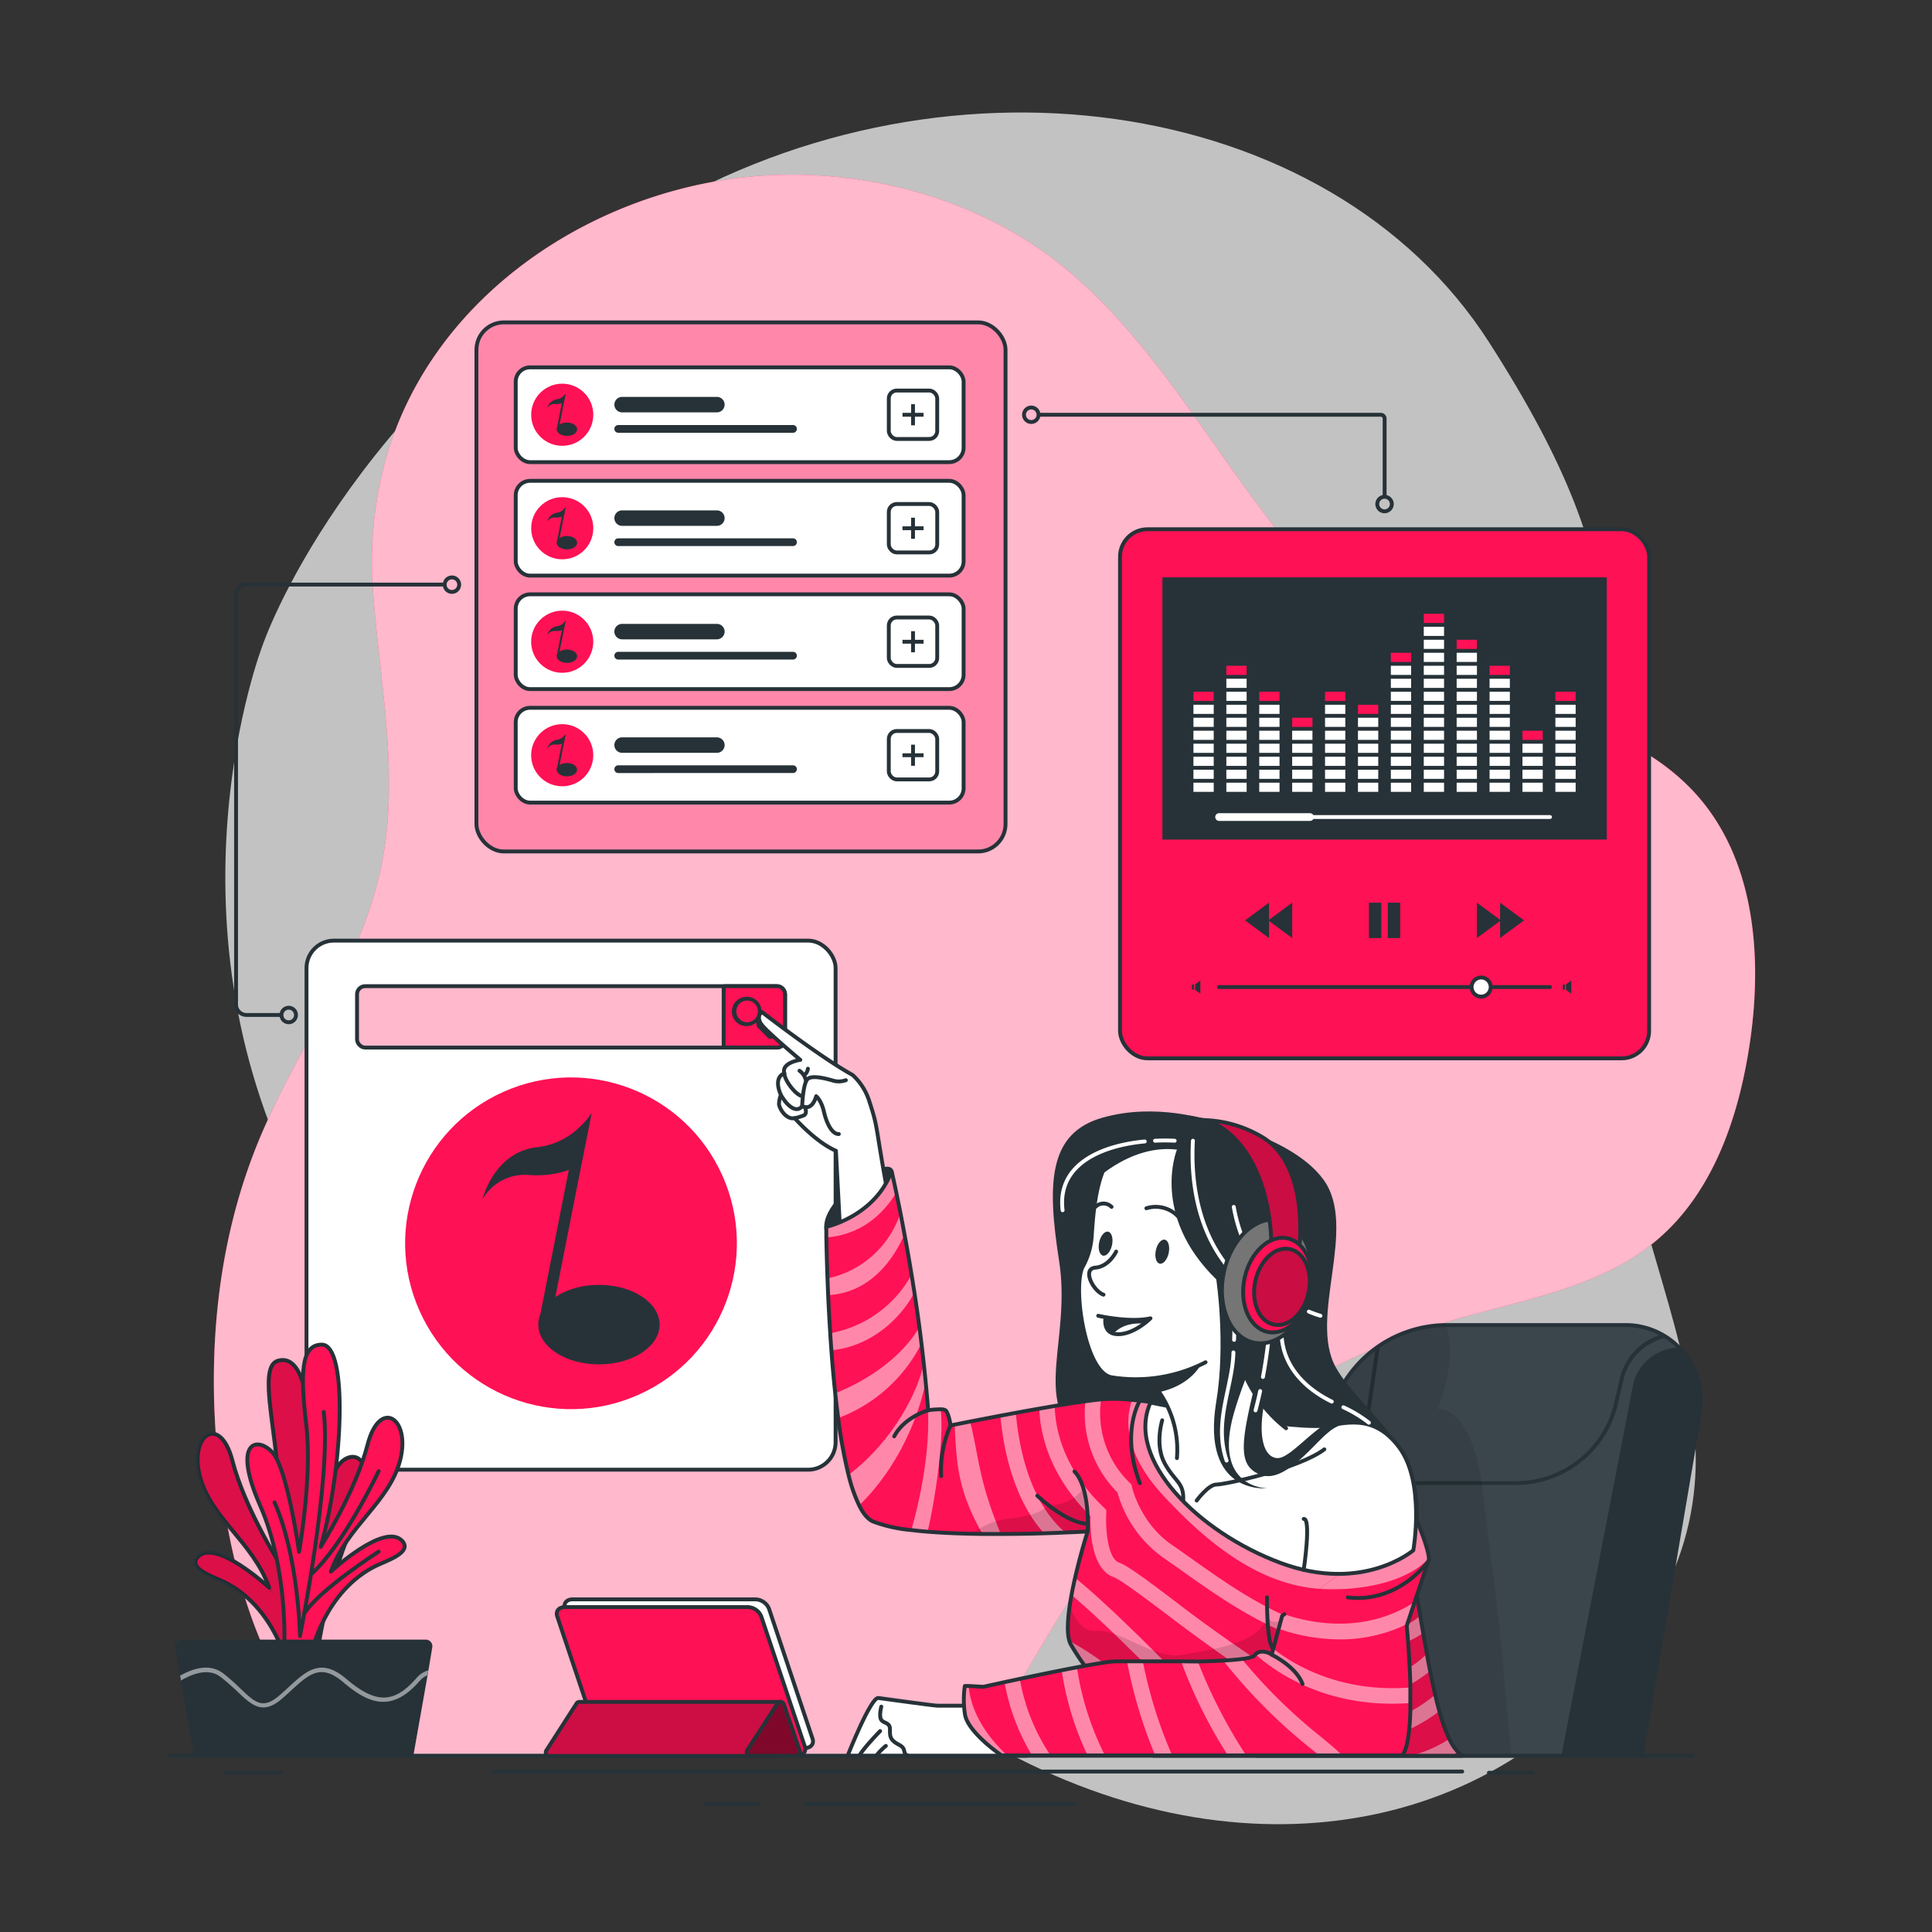 <svg xmlns="http://www.w3.org/2000/svg" viewBox="0 0 500 500">
  <rect x="0" y="0" width="500" height="500" fill="#333333" stroke="none"/>
  <defs>
    <clipPath id="a">
      <rect width="136.93" height="136.93" x="123.3" y="83.43" rx="7.1" style="fill:#f15;stroke:#263238;stroke-miterlimit:10"/>
    </clipPath>
    <clipPath id="b">
      <rect width="110.77" height="15.89" x="92.4" y="255.22" rx="2.09" style="fill:#f15;stroke:#263238;stroke-miterlimit:10"/>
    </clipPath>
    <clipPath id="c">
      <path d="m439.88 365.67-15.11 88.71h-99.28l18.4-86.69a31.27 31.27 0 0 1 30.34-24.77h46.44a19.34 19.34 0 0 1 13.91 5.85 13.43 13.43 0 0 1 1 1 19.4 19.4 0 0 1 4.3 15.9Z" style="fill:#263238;stroke:#263238;stroke-miterlimit:10"/>
    </clipPath>
    <clipPath id="d">
      <path d="M378.42 454.38h-79.86s-10.35-13-16.81-21.88l-.92-1.28a59.64 59.64 0 0 1-3.75-5.72 4.17 4.17 0 0 1-.32-.8c-.79-2.56-.34-7.17.55-11.93.27-1.48.59-3 .92-4.43 1.46-6.41 3.25-12 3.25-12s-2.21.13-5.77.27a376.78 376.78 0 0 1-16.69.38h-4.73c-4.85-.06-9.78-.23-14.24-.59a95.25 95.25 0 0 1-4.18-.42 37.28 37.28 0 0 1-9.93-2.22c-1.33-.59-2.52-2-3.58-4.15a39.92 39.92 0 0 1-2.75-7.88 130 130 0 0 1-2.69-14.73 307.09 307.09 0 0 1-1.76-17.59q-.17-2.24-.3-4.41c-.22-3.45-.4-6.78-.54-9.85l-.17-4.33c-.17-4.56-.25-8.28-.3-10.62v-2.7s12.57-2.69 16.9-14.39c0 0 .47 2 1.22 5.57l1.07 5.28c.33 1.7.69 3.56 1.05 5.56.6 3.15 1.22 6.66 1.83 10.43a452.58 452.58 0 0 1 2.03 13.59 434.44 434.44 0 0 1 2.05 18.87l.2 2.57a21 21 0 0 1 3.27-.25 2.45 2.45 0 0 1 1.22.25c.79.58 1.34 3.92 1.34 3.92l1.09-.22 4-.8 7.79-1.5 4-.74c2-.37 4-.74 6.07-1.09l4-.69c2.86-.47 5.58-.9 8-1.22 1.51-.21 2.88-.38 4.06-.49l.63-.06a44.33 44.33 0 0 1 7.42.21c15.79 1.48 43.85 8.2 57.65 9 6 .36 9.75 10.74 12.65 24.06.78 3.58 1.5 7.38 2.2 11.25q.57 3.21 1.11 6.45l.86 5.1h0c.25 1.5.5 3 .76 4.46l.94 5.32a218.87 218.87 0 0 0 2.17 10.69c.35 1.49.71 2.91 1.08 4.24a43.37 43.37 0 0 0 2.58 7.18 12.8 12.8 0 0 0 2.22 3.35 5.32 5.32 0 0 0 1.11.98Z" style="fill:#f15;stroke:#263238;stroke-linecap:round;stroke-linejoin:round"/>
    </clipPath>
    <clipPath id="e">
      <path d="m363.3 395.39 3.18-2.3s3.21 7.41 3.3 10.18a1.77 1.77 0 0 1-.08.7c-.35.92-1.76 5.14-3.09 9.12l-.5 1.5-1.89 5.68h0l-.05.15-.11.34s.15 1.57.34 4c.14 1.81.29 4.1.41 6.62h0c.08 1.43.13 2.93.18 4.46v7.02a70.27 70.27 0 0 1-.27 4.62c-.31 3.17-.88 5.69-1.84 6.82H259.2s-9-6.11-9.5-10.85a24.52 24.52 0 0 1 0-7.12h1l3.8.21 5.57-1.23 3.94-.84c3.33-.7 7.14-1.5 10.8-2.22 1.35-.27 2.68-.52 3.95-.76l1.37-.26.75-.14c1.83-.33 3.48-.61 4.84-.81a25.39 25.39 0 0 1 3.19-.33h16.86l4.23.05c2.35-.05 4.61-.13 6.63-.25l1.65-.1h0c1.19-.09 2.25-.19 3.16-.31a11.31 11.31 0 0 0 2.7-.58 1.15 1.15 0 0 0 .49-.31 2.45 2.45 0 0 1 .34-.37c1.63-1.5 4.15.11 4.15.11l.42-1.56 1.32-4.91h0l.06-.22.9-3.32.33-.24.25-.19h0" style="fill:#f15;stroke:#263238;stroke-linecap:round;stroke-linejoin:round"/>
    </clipPath>
    <clipPath id="f">
      <path d="M329 321.84s.4-24.55-16.28-31.91a31 31 0 0 1 13.56 4.12c7.45 4.12 11.57 14.83 9.82 31Z" style="fill:#f15;stroke:#263238;stroke-miterlimit:10"/>
    </clipPath>
    <clipPath id="g">
      <path d="M338.67 334.49c-1.15 5.4-5.16 9.11-9 8.31s-5.95-5.84-4.8-11.23 5.15-9.11 8.95-8.3 5.99 5.83 4.85 11.22Z" style="fill:#f15;stroke:#263238;stroke-miterlimit:10"/>
    </clipPath>
    <clipPath id="h">
      <path d="M149.88 440.45a.87.87 0 0 0-.67.41L141.4 453a.92.92 0 0 0 .78 1.43h59.72v-13.98Z" style="fill:#f15;stroke:#263238;stroke-miterlimit:10"/>
    </clipPath>
    <clipPath id="i">
      <path d="M206.11 454.38h-11.93a.92.92 0 0 1-.78-1.43l7.8-12.08a.93.93 0 0 1 1.66.21l4.14 12.07a.94.94 0 0 1-.89 1.23Z" style="fill:#f15;stroke:#263238;stroke-miterlimit:10"/>
    </clipPath>
    <clipPath id="j">
      <path d="m111.87 426.33-1 6-.22 1.28L107 454.2H50.17l-3.36-19.26-.22-1.25-1.28-7.36a1.72 1.72 0 0 1 1.69-2h63.19a1.71 1.71 0 0 1 1.68 2Z" style="fill:#263238"/>
    </clipPath>
  </defs>
  <path d="M67.93 167.09s-27.88 72 11.3 144.5 119.88 110.8 184.47 143.55 131.66 16.8 163.53-36.84-11.84-91.93-11.9-168.42 11.45-96.74-30-161.36-143.06-78.93-219.9-31-97.5 109.57-97.5 109.57Z" style="fill:#fff;opacity:.7"/>
  <path d="M438.86 205.45c-18.2-20.12-48.67-22.38-72.38-35.56-40.79-22.7-56.6-74.39-93.71-102.71-23.43-17.88-55.09-24.82-83.4-20.9-40.19 5.57-78 32.5-89.36 72a99.79 99.79 0 0 0-3.44 35.41c1.82 23.55 6.88 47.4 2.1 70.53-5.26 25.49-21.85 47-31.76 71.09-12.34 30-14 63.6-8.76 95.58 3.6 21.82 10.78 43.84 25.76 60.11a78.37 78.37 0 0 0 3.51 3.55H251c10.27-13.09 18-28.58 27.07-42.33 22.73-34.58 59.1-59.24 98.83-70.81 17.8-5.18 37.09-8.26 51.39-20.06 14.71-12.13 21.47-31.49 24.4-50.34 3.57-22.85 1.66-48.43-13.83-65.56Z" style="fill:#f15"/>
  <path d="M438.86 205.45c-18.2-20.12-48.67-22.38-72.38-35.56-40.79-22.7-56.6-74.39-93.71-102.71-23.43-17.88-55.09-24.82-83.4-20.9-40.19 5.57-78 32.5-89.36 72a99.79 99.79 0 0 0-3.44 35.41c1.82 23.55 6.88 47.4 2.1 70.53-5.26 25.49-21.85 47-31.76 71.09-12.34 30-14 63.6-8.76 95.58 3.6 21.82 10.78 43.84 25.76 60.11a78.37 78.37 0 0 0 3.51 3.55H251c10.27-13.09 18-28.58 27.07-42.33 22.73-34.58 59.1-59.24 98.83-70.81 17.8-5.18 37.09-8.26 51.39-20.06 14.71-12.13 21.47-31.49 24.4-50.34 3.57-22.85 1.66-48.43-13.83-65.56Z" style="fill:#fff;opacity:.7"/>
  <path d="M73 262.67h-9.2a2.71 2.71 0 0 1-2.71-2.7V154a2.71 2.71 0 0 1 2.71-2.71h50.82" style="fill:none;stroke:#263238;stroke-miterlimit:10"/>
  <circle cx="116.96" cy="151.31" r="1.88" style="fill:none;stroke:#263238;stroke-miterlimit:10"/>
  <path d="M76.6 262.67a1.88 1.88 0 1 1-1.87-1.87 1.88 1.88 0 0 1 1.87 1.87Zm192.17-155.33h88.57a1 1 0 0 1 1 1v20.34" style="fill:none;stroke:#263238;stroke-miterlimit:10"/>
  <circle cx="266.89" cy="107.34" r="1.88" style="fill:none;stroke:#263238;stroke-miterlimit:10"/>
  <path d="M360.2 130.44a1.88 1.88 0 1 1-1.88-1.87 1.88 1.88 0 0 1 1.88 1.87Z" style="fill:none;stroke:#263238;stroke-miterlimit:10"/>
  <rect width="136.93" height="136.93" x="289.86" y="136.97" rx="7.1" style="fill:#f15;stroke:#263238;stroke-miterlimit:10"/>
  <path d="M300.83 149.41h114.99v67.87H300.83zm53.45 84.2h3.21v9.16h-3.21zm4.88 0h3.21v9.16h-3.21zm23.06 0v9.16l6.2-4.58-6.2-4.58z" style="fill:#263238"/>
  <path d="M388.22 233.61v9.16l6.2-4.58-6.2-4.58zm-53.8 9.16v-9.16l-6.2 4.58 6.2 4.58z" style="fill:#263238"/>
  <path d="M328.42 242.77v-9.16l-6.2 4.58 6.2 4.58z" style="fill:#263238"/>
  <path d="M315.5 255.45h85.64" style="fill:none;stroke:#263238;stroke-linecap:round;stroke-linejoin:round"/>
  <path d="M385.79 255.45a2.47 2.47 0 1 1-2.47-2.47 2.47 2.47 0 0 1 2.47 2.47Z" style="fill:#fff;stroke:#263238;stroke-miterlimit:10"/>
  <path d="M309.29 254.75v1.41l1.36 1v-3.41l-1.36 1zm-.83.06h.55v1.29h-.55zm96.83-.06v1.41l1.36 1v-3.41l-1.36 1zm-.83.06h.55v1.29h-.55z" style="fill:#263238"/>
  <path d="M315.5 211.45h85.64" style="fill:none;stroke:#fff;stroke-linecap:round;stroke-linejoin:round"/>
  <path d="M339.03 211.45H315.5" style="fill:none;stroke:#fff;stroke-linecap:round;stroke-linejoin:round;stroke-width:2px"/>
  <path d="M308.86 202.56h5.25v2.37h-5.25zm0-3.36h5.25v2.37h-5.25zm0-3.36h5.25v2.37h-5.25zm0-3.37h5.25v2.37h-5.25zm0-3.36h5.25v2.37h-5.25zm0-3.36h5.25v2.37h-5.25zm0-3.36h5.25v2.37h-5.25z" style="fill:#fff"/>
  <path d="M308.86 179.02h5.25v2.37h-5.25z" style="fill:#f15"/>
  <path d="M317.38 202.56h5.25v2.37h-5.25zm0-3.36h5.25v2.37h-5.25zm0-3.36h5.25v2.37h-5.25zm0-3.37h5.25v2.37h-5.25zm0-3.36h5.25v2.37h-5.25zm0-3.36h5.25v2.37h-5.25zm0-3.36h5.25v2.37h-5.25zm0-3.37h5.25v2.37h-5.25zm0-3.36h5.25v2.37h-5.25z" style="fill:#fff"/>
  <path d="M317.38 172.3h5.25v2.37h-5.25z" style="fill:#f15"/>
  <path d="M325.89 202.56h5.25v2.37h-5.25zm0-3.36h5.25v2.37h-5.25zm0-3.36h5.25v2.37h-5.25zm0-3.37h5.25v2.37h-5.25zm0-3.36h5.25v2.37h-5.25zm0-3.36h5.25v2.37h-5.25zm0-3.36h5.25v2.37h-5.25z" style="fill:#fff"/>
  <path d="M325.89 179.02h5.25v2.37h-5.25z" style="fill:#f15"/>
  <path d="M334.41 202.56h5.25v2.37h-5.25zm0-3.36h5.25v2.37h-5.25zm0-3.36h5.25v2.37h-5.25zm0-3.37h5.25v2.37h-5.25zm0-3.36h5.25v2.37h-5.25z" style="fill:#fff"/>
  <path d="M334.41 185.75h5.25v2.37h-5.25z" style="fill:#f15"/>
  <path d="M342.92 202.56h5.25v2.37h-5.25zm0-3.36h5.25v2.37h-5.25zm0-3.36h5.25v2.37h-5.25zm0-3.37h5.25v2.37h-5.25zm0-3.36h5.25v2.37h-5.25zm0-3.36h5.25v2.37h-5.25zm0-3.36h5.25v2.37h-5.25z" style="fill:#fff"/>
  <path d="M342.92 179.02h5.25v2.37h-5.25z" style="fill:#f15"/>
  <path d="M351.44 202.56h5.25v2.37h-5.25zm0-3.36h5.25v2.37h-5.25zm0-3.36h5.25v2.37h-5.25zm0-3.37h5.25v2.37h-5.25zm0-3.36h5.25v2.37h-5.25zm0-3.36h5.25v2.37h-5.25z" style="fill:#fff"/>
  <path d="M351.44 182.39h5.25v2.37h-5.25z" style="fill:#f15"/>
  <path d="M359.95 202.56h5.25v2.37h-5.25zm0-3.36h5.25v2.37h-5.25zm0-3.36h5.25v2.37h-5.25zm0-3.37h5.25v2.37h-5.25zm0-3.36h5.25v2.37h-5.25zm0-3.36h5.25v2.37h-5.25zm0-3.36h5.25v2.37h-5.25zm0-3.37h5.25v2.37h-5.25zm0-3.36h5.25v2.37h-5.25zm0-3.36h5.25v2.37h-5.25z" style="fill:#fff"/>
  <path d="M359.95 168.94h5.25v2.37h-5.25z" style="fill:#f15"/>
  <path d="M368.47 202.56h5.25v2.37h-5.25zm0-3.36h5.25v2.37h-5.25zm0-3.36h5.25v2.37h-5.25zm0-3.37h5.25v2.37h-5.25zm0-3.36h5.25v2.37h-5.25zm0-3.36h5.25v2.37h-5.25zm0-3.36h5.25v2.37h-5.25zm0-3.37h5.25v2.37h-5.25zm0-3.36h5.25v2.37h-5.25zm0-3.36h5.25v2.37h-5.25zm0-3.36h5.25v2.37h-5.25zm0-3.37h5.25v2.37h-5.25zm0-3.36h5.25v2.37h-5.25z" style="fill:#fff"/>
  <path d="M368.47 158.85h5.25v2.37h-5.25z" style="fill:#f15"/>
  <path d="M376.98 202.56h5.25v2.37h-5.25zm0-3.36h5.25v2.37h-5.25zm0-3.36h5.25v2.37h-5.25zm0-3.37h5.25v2.37h-5.25zm0-3.36h5.25v2.37h-5.25zm0-3.36h5.25v2.37h-5.25zm0-3.36h5.25v2.37h-5.25zm0-3.37h5.25v2.37h-5.25zm0-3.36h5.25v2.37h-5.25zm0-3.36h5.25v2.37h-5.25zm0-3.36h5.25v2.37h-5.25z" style="fill:#fff"/>
  <path d="M376.98 165.57h5.25v2.37h-5.25z" style="fill:#f15"/>
  <path d="M385.5 202.56h5.25v2.37h-5.25zm0-3.36h5.25v2.37h-5.25zm0-3.36h5.25v2.37h-5.25zm0-3.37h5.25v2.37h-5.25zm0-3.36h5.25v2.37h-5.25zm0-3.36h5.25v2.37h-5.25zm0-3.36h5.25v2.37h-5.25zm0-3.37h5.25v2.37h-5.25zm0-3.36h5.25v2.37h-5.25z" style="fill:#fff"/>
  <path d="M385.5 172.3h5.25v2.37h-5.25z" style="fill:#f15"/>
  <path d="M394.01 202.56h5.25v2.37h-5.25zm0-3.36h5.25v2.37h-5.25zm0-3.36h5.25v2.37h-5.25zm0-3.37h5.25v2.37h-5.25z" style="fill:#fff"/>
  <path d="M394.01 189.11h5.25v2.37h-5.25z" style="fill:#f15"/>
  <path d="M402.53 202.56h5.25v2.37h-5.25zm0-3.36h5.25v2.37h-5.25zm0-3.36h5.25v2.37h-5.25zm0-3.37h5.25v2.37h-5.25zm0-3.36h5.25v2.37h-5.25zm0-3.36h5.25v2.37h-5.25zm0-3.36h5.25v2.37h-5.25z" style="fill:#fff"/>
  <path d="M402.53 179.02h5.25v2.37h-5.25z" style="fill:#f15"/>
  <rect width="136.93" height="136.93" x="123.3" y="83.43" rx="7.1" style="fill:#f15"/>
  <g style="clip-path:url(#a)">
    <path d="M129.61 83.43h130.61v136.93H123.3V89.74a6.31 6.31 0 0 1 6.31-6.31Z" style="fill:#fff;opacity:.5"/>
  </g>
  <rect width="136.93" height="136.93" x="123.3" y="83.43" rx="7.1" style="fill:none;stroke:#263238;stroke-miterlimit:10"/>
  <rect width="115.91" height="24.53" x="133.47" y="95.07" rx="3.71" style="fill:#fff;stroke:#263238;stroke-miterlimit:10"/>
  <circle cx="145.5" cy="107.34" r="8.04" style="fill:#f15" transform="rotate(-45 145.5 107.33)"/>
  <path d="M149.36 111.08c0 1-1.19 1.73-2.65 1.73s-2.64-.77-2.64-1.73 1.18-1.73 2.64-1.73 2.65.77 2.65 1.73Z" style="fill:#263238"/>
  <path d="m146.39 101.86-1.81 9.22h-.51l1.33-6.74.34-1.75a3.07 3.07 0 0 0 .65-.72Z" style="fill:#263238"/>
  <path d="m146.39 101.87-.45 2.22a2.44 2.44 0 0 1-.54.25 4.28 4.28 0 0 1-1.75.22 2.09 2.09 0 0 0-2 1.06 3 3 0 0 1 2.37-2.27 3.42 3.42 0 0 0 2.38-1.48Zm39.17 4.85H161a2 2 0 0 1 0-4h24.53a2 2 0 0 1 0 4Zm19.7 5.28H160a1 1 0 0 1 0-2h45.23a1 1 0 0 1 0 2Z" style="fill:#263238"/>
  <rect width="12.53" height="12.53" x="230.02" y="101.07" rx="2.06" style="fill:#fff;stroke:#263238;stroke-miterlimit:10"/>
  <path d="M236.29 104.61v5.46m2.73-2.73h-5.46" style="fill:none;stroke:#263238;stroke-miterlimit:10"/>
  <rect width="115.91" height="24.53" x="133.47" y="124.44" rx="3.71" style="fill:#fff;stroke:#263238;stroke-miterlimit:10"/>
  <circle cx="145.5" cy="136.71" r="8.04" style="fill:#f15" transform="rotate(-45 145.5 136.7)"/>
  <path d="M149.36 140.45c0 1-1.19 1.73-2.65 1.73s-2.64-.77-2.64-1.73 1.18-1.73 2.64-1.73 2.65.77 2.65 1.73Z" style="fill:#263238"/>
  <path d="m146.39 131.23-1.81 9.22h-.51l1.33-6.74.34-1.75a3.3 3.3 0 0 0 .65-.72Z" style="fill:#263238"/>
  <path d="m146.39 131.24-.45 2.22a2.44 2.44 0 0 1-.54.25 4.28 4.28 0 0 1-1.75.22 2.09 2.09 0 0 0-2 1.06 3 3 0 0 1 2.37-2.27 3.09 3.09 0 0 0 1.73-.76 3.3 3.3 0 0 0 .64-.72Zm39.17 4.85H161a2 2 0 0 1 0-4h24.53a2 2 0 0 1 0 4Zm19.7 5.23H160a1 1 0 0 1 0-2h45.23a1 1 0 0 1 0 2Z" style="fill:#263238"/>
  <rect width="12.53" height="12.53" x="230.02" y="130.44" rx="2.06" style="fill:#fff;stroke:#263238;stroke-miterlimit:10"/>
  <path d="M236.29 133.98v5.46m2.73-2.73h-5.46" style="fill:none;stroke:#263238;stroke-miterlimit:10"/>
  <rect width="115.91" height="24.53" x="133.47" y="153.81" rx="3.71" style="fill:#fff;stroke:#263238;stroke-miterlimit:10"/>
  <circle cx="145.5" cy="166.08" r="8.04" style="fill:#f15" transform="rotate(-45 145.5 166.08)"/>
  <path d="M149.36 169.82c0 1-1.19 1.73-2.65 1.73s-2.64-.77-2.64-1.73 1.18-1.73 2.64-1.73 2.65.77 2.65 1.73Z" style="fill:#263238"/>
  <path d="m146.39 160.6-1.81 9.22h-.51l1.33-6.74.34-1.75a3.3 3.3 0 0 0 .65-.72Z" style="fill:#263238"/>
  <path d="m146.39 160.61-.45 2.22a2.44 2.44 0 0 1-.54.25 4.28 4.28 0 0 1-1.75.22 2.09 2.09 0 0 0-2 1.06 3 3 0 0 1 2.37-2.27 3.16 3.16 0 0 0 1.73-.76 3.3 3.3 0 0 0 .64-.72Zm39.17 4.85H161a2 2 0 0 1 0-4h24.53a2 2 0 0 1 0 4Zm19.7 5.23H160a1 1 0 0 1 0-2h45.23a1 1 0 0 1 0 2Z" style="fill:#263238"/>
  <rect width="12.53" height="12.53" x="230.02" y="159.81" rx="2.06" style="fill:#fff;stroke:#263238;stroke-miterlimit:10"/>
  <path d="M236.29 163.35v5.46m2.73-2.73h-5.46" style="fill:none;stroke:#263238;stroke-miterlimit:10"/>
  <rect width="115.91" height="24.53" x="133.47" y="183.18" rx="3.71" style="fill:#fff;stroke:#263238;stroke-miterlimit:10"/>
  <circle cx="145.5" cy="195.45" r="8.04" style="fill:#f15" transform="rotate(-45 145.5 195.45)"/>
  <ellipse cx="146.71" cy="199.19" rx="2.64" ry="1.73" style="fill:#263238"/>
  <path d="m146.39 190-1.81 9.22h-.51l1.33-6.74.34-1.75a3.3 3.3 0 0 0 .65-.72Z" style="fill:#263238"/>
  <path d="m146.39 190-.45 2.22a2.44 2.44 0 0 1-.54.25 4.13 4.13 0 0 1-1.75.21 2.11 2.11 0 0 0-2 1.07 3 3 0 0 1 2.37-2.27 3.16 3.16 0 0 0 1.73-.76 3.3 3.3 0 0 0 .64-.72Zm39.17 4.83H161a2 2 0 0 1 0-4h24.53a2 2 0 0 1 0 4Zm19.7 5.23H160a1 1 0 0 1 0-2h45.23a1 1 0 0 1 0 2Z" style="fill:#263238"/>
  <rect width="12.53" height="12.53" x="230.02" y="189.18" rx="2.06" style="fill:#fff;stroke:#263238;stroke-miterlimit:10"/>
  <path d="M236.29 192.72v5.46m2.73-2.73h-5.46" style="fill:none;stroke:#263238;stroke-miterlimit:10"/>
  <rect width="136.93" height="136.93" x="79.32" y="243.43" rx="7.1" style="fill:#fff;stroke:#263238;stroke-miterlimit:10"/>
  <circle cx="147.78" cy="321.75" r="42.92" style="fill:#f15" transform="rotate(-24 147.81 321.77)"/>
  <rect width="110.77" height="15.89" x="92.4" y="255.22" rx="2.09" style="fill:#f15"/>
  <g style="clip-path:url(#b)">
    <rect width="110.77" height="15.89" x="92.4" y="255.22" rx="2.09" style="fill:#fff;opacity:.7"/>
  </g>
  <rect width="110.77" height="15.89" x="92.4" y="255.22" rx="2.09" style="fill:none;stroke:#263238;stroke-miterlimit:10"/>
  <path d="M187.28 255.22h13.8a2.09 2.09 0 0 1 2.09 2.09V269a2.09 2.09 0 0 1-2.09 2.09h-13.8v-15.87Z" style="fill:#f15;stroke:#263238;stroke-miterlimit:10"/>
  <path d="m200.17 267.17-2.65-2.65a1 1 0 0 0-1-.25l-.24-.24a3.77 3.77 0 0 0-.32-5 3.9 3.9 0 0 0-5.37 0 3.79 3.79 0 0 0 5 5.69l.24.24a1 1 0 0 0 .24.95l2.66 2.66a1 1 0 0 0 .71.29 1 1 0 0 0 .7-.29 1 1 0 0 0 .03-1.4Zm-8.82-3.46a2.8 2.8 0 1 1 4 0 2.79 2.79 0 0 1-4 0Z" style="fill:#263238"/>
  <ellipse cx="155.01" cy="342.81" rx="15.69" ry="10.29" style="fill:#263238"/>
  <path d="m153.1 288.08-10.78 54.73h-3l7.88-40 2.05-10.39a19.39 19.39 0 0 0 3.84-4.3Z" style="fill:#263238"/>
  <path d="m153.09 288.1-2.66 13.23a16.82 16.82 0 0 1-3.23 1.46 25 25 0 0 1-10.4 1.28 12.65 12.65 0 0 0-11.94 6.31c.15-.6 3.24-12.28 14.11-13.47a18.91 18.91 0 0 0 10.28-4.51 19.39 19.39 0 0 0 3.84-4.3Z" style="fill:#263238"/>
  <path d="M43.96 454.38h394.02m-310.23 4.09h250.67m-170.02 8.44h69.67m107.25-8.11h11.32m-200.52 8.11h-13.47M72.56 458.8H58.31" style="fill:none;stroke:#263238;stroke-linecap:round;stroke-linejoin:round"/>
  <path d="m439.88 365.67-15.11 88.71h-99.28l18.4-86.69a31.27 31.27 0 0 1 30.34-24.77h46.44a19.34 19.34 0 0 1 13.91 5.85 13.43 13.43 0 0 1 1 1 19.4 19.4 0 0 1 4.3 15.9Z" style="fill:#263238"/>
  <g style="clip-path:url(#c)">
    <path d="M356.83 379.17a12 12 0 0 0 9.11 4.16h26.24A26.13 26.13 0 0 0 417.75 363l1.46-6.24a15.44 15.44 0 0 1 10.93-11.43 19.42 19.42 0 0 0-9.47-2.45h-46.18a31.22 31.22 0 0 0-17.34 5.25L354 369.54a12 12 0 0 0 2.83 9.63Z" style="fill:#fff;opacity:.1"/>
    <path d="m420.18 357-1.45 6.24a27.13 27.13 0 0 1-26.55 21.07h-26.24A13 13 0 0 1 353 369.4l3-20.4a31.23 31.23 0 0 0-12.13 18.74l-18.4 86.69h78.6l18.51-95.73a12.2 12.2 0 0 1 12-9.89 18.84 18.84 0 0 0-3.24-2.65A14.44 14.44 0 0 0 420.18 357Z" style="fill:#fff;opacity:.1"/>
    <path d="M391.09 454.38h-65.6l18.4-86.69a31.27 31.27 0 0 1 30.34-24.77c1.47 4.48 1.82 11.45-2.21 21.74 0 0 9.23-1.49 11.87 22.43 2.51 22.72 2.87 17.19 7.2 67.29Z" style="opacity:.1"/>
  </g>
  <path d="m439.88 365.67-15.11 88.71h-99.28l18.4-86.69a31.27 31.27 0 0 1 30.34-24.77h46.44a19.34 19.34 0 0 1 13.91 5.85 13.43 13.43 0 0 1 1 1 19.4 19.4 0 0 1 4.3 15.9Z" style="fill:none;stroke:#263238;stroke-miterlimit:10"/>
  <path d="M254.37 441.44h-11.66c-1 0-13.41-1.74-15.39-2s-7.95 14.93-7.95 14.93h46.42Z" style="fill:#fff;stroke:#263238;stroke-linecap:round;stroke-linejoin:round"/>
  <path d="M228.08 441.68s-.66 2.51 0 3.43 2.24.66 2.24 2.37-.13 2.77 2.24 4 .66 2.19 2.51 2.94m-7.29-6.42s-4.19 4.28-5.37 6.35m6.85-2.51a16.62 16.62 0 0 0-2.5 2.54" style="fill:none;stroke:#263238;stroke-linecap:round;stroke-linejoin:round"/>
  <path d="M230.71 303.15c-.71-3.51-17 6.82-16.9 14.39s14 6.37 14 6.37 4.08-14.91 2.9-20.76Z" style="fill:#263238;stroke:#263238;stroke-linecap:round;stroke-linejoin:round"/>
  <path d="M229.79 309.12c-3.33-18.07-2.47-17-4.75-23.91a15.47 15.47 0 0 0-4.38-7c-8.5-4.68-23.51-16.33-23.51-16.33s-1.81 1.33.3 3.7 9.67 8.71 9.67 8.71-5 .69-4.13 3.53c0 0-3 .68-.9 5.55a7 7 0 0 0-.49 2.44c.38 1.8 2.23 4 4.06 3.56 0 0 5.41 6.19 10.68 8.45l1.19 22.72Z" style="fill:#fff;stroke:#263238;stroke-linecap:round;stroke-linejoin:round"/>
  <path d="M209.09 276.58a2.53 2.53 0 0 1-.93 1.65m-1.25-1.12a4.21 4.21 0 0 1 1.72 2.82m-5.63-2.09c0 1.64 2.82 5.52 4.65 5.86m-5.56-.31a18.55 18.55 0 0 0 1.26 1.83c2.9 3.39 4.29 1 4.29 1m-1.98 3.17a13.46 13.46 0 0 0 2.5-.79c.93-.76 0-2.3 0-2.3" style="fill:none;stroke:#263238;stroke-linecap:round;stroke-linejoin:round"/>
  <path d="M218.91 279.55a5.49 5.49 0 0 1-3 .2c-1.39-.4-5.74-1.71-6.93-.46s-1.38 6.91-1.38 6.91 2.4 1.68 3.63-2.5c0 0 1.31 1 2 4s2.08 5.85 3.86 5.79" style="fill:#fff;stroke:#263238;stroke-linecap:round;stroke-linejoin:round"/>
  <path d="M307.86 288.69s25.71 4.24 34.68 16.64-4 35.6 3.16 48.53 29.54 23.47 18.46 52.22-57 12.13-75.3-22.42 19-94.97 19-94.97Z" style="fill:#263238"/>
  <path d="M312.71 289.93s-13.31-4.65-27.35-.69-14.43 16.87-11.26 37.12-7.08 36.35 5.76 46.3 51.93-13.79 51.93-13.79 15.97-56.39-19.08-68.94Z" style="fill:#263238"/>
  <path d="M378.42 454.38h-79.86s-10.35-13-16.81-21.88l-.92-1.28a59.64 59.64 0 0 1-3.75-5.72 4.17 4.17 0 0 1-.32-.8c-.79-2.56-.34-7.17.55-11.93.27-1.48.59-3 .92-4.43 1.46-6.41 3.25-12 3.25-12s-2.21.13-5.77.27a376.78 376.78 0 0 1-16.69.38h-4.73c-4.85-.06-9.78-.23-14.24-.59a95.25 95.25 0 0 1-4.18-.42 37.28 37.28 0 0 1-9.93-2.22c-1.33-.59-2.52-2-3.58-4.15a39.92 39.92 0 0 1-2.75-7.88 130 130 0 0 1-2.69-14.73 307.09 307.09 0 0 1-1.76-17.59q-.17-2.24-.3-4.41c-.22-3.45-.4-6.78-.54-9.85l-.17-4.33c-.17-4.56-.25-8.28-.3-10.62v-2.7s12.57-2.69 16.9-14.39c0 0 .47 2 1.22 5.57l1.07 5.28c.33 1.7.69 3.56 1.05 5.56.6 3.15 1.22 6.66 1.83 10.43a452.58 452.58 0 0 1 2.03 13.59 434.44 434.44 0 0 1 2.05 18.87l.2 2.57a21 21 0 0 1 3.27-.25 2.45 2.45 0 0 1 1.22.25c.79.58 1.34 3.92 1.34 3.92l1.09-.22 4-.8 7.79-1.5 4-.74c2-.37 4-.74 6.07-1.09l4-.69c2.86-.47 5.58-.9 8-1.22 1.51-.21 2.88-.38 4.06-.49l.63-.06a44.33 44.33 0 0 1 7.42.21c15.79 1.48 43.85 8.2 57.65 9 6 .36 9.75 10.74 12.65 24.06.78 3.58 1.5 7.38 2.2 11.25q.57 3.21 1.11 6.45l.86 5.1c.25 1.5.5 3 .76 4.46l.94 5.32a218.87 218.87 0 0 0 2.17 10.69c.35 1.49.71 2.91 1.08 4.24a43.37 43.37 0 0 0 2.58 7.18 12.8 12.8 0 0 0 2.22 3.35 5.32 5.32 0 0 0 1.11.98Z" style="fill:#f15"/>
  <g style="clip-path:url(#d)">
    <g style="opacity:.5">
      <path d="M369.78 403.27a18.08 18.08 0 0 1-4.28 3.37c-5.95 3.49-14.57 4.92-22.76 4.62l-1.26-.07c-13.8-1-26.85-9.35-40.7-24.45-10.64-11.61-9.2-20.62-7.78-24.45 15.79 1.48 43.85 8.2 57.65 9 6 .36 9.75 10.74 12.65 24.06l3.18-2.3s3.21 7.45 3.3 10.22Z" style="fill:#fff"/>
      <path d="M368.23 422.66a24.59 24.59 0 0 1-3.83 2.15 29.4 29.4 0 0 1-12.21 2.53 38.31 38.31 0 0 1-11-1.69 82.54 82.54 0 0 1-10.35-3.89c-9.5-4.29-17.45-9.92-25.21-15.42l-4.81-3.38a30.91 30.91 0 0 1-11.63-16.73 28.91 28.91 0 0 1-8.29-23.59c1.51-.21 2.88-.38 4.06-.49a25.14 25.14 0 0 0 7.42 21.61l.44.43.12.59c0 .09 2.13 9.31 10.17 14.9 1.62 1.12 3.22 2.26 4.83 3.4 7.81 5.53 15.3 10.83 24.19 14.9a78.66 78.66 0 0 0 10.21 3.85c9.1 2.73 16.68 1.4 21.84-1.39a18.65 18.65 0 0 0 3.3-2.23c.24 1.49.52 2.98.75 4.45Z" style="fill:#fff"/>
      <path d="M370 432.53a31.79 31.79 0 0 1-5 3.37 42.31 42.31 0 0 1-19.68 5.18 29.45 29.45 0 0 1-9.47-1.48c-4.82-1.64-11.08-5.43-17.59-9.91a474.26 474.26 0 0 1-16.64-12.14c-6-4.5-11.65-8.75-13.42-9.39-5.87-2.11-6.09-12.43-6-15.8-10.63-10.51-13-21.24-13.24-27.82l4-.69c.12 5.84 2.11 16.13 12.68 26.26l.66.64v.93c-.22 3.68.29 11.63 3.32 12.72 2.22.8 6.71 4.13 14.46 10a373.1 373.1 0 0 0 20.11 14.44c4.91 3.2 9.49 5.8 13 7 8.95 3 20.52.07 27.68-4.37a21.27 21.27 0 0 0 4.36-3.45c.22 1.51.5 3.03.77 4.51Zm-94.29-35.94c-1.6.07-3.46.14-5.53.2-8.32-9.25-10.64-23.05-11.28-30.42l4-.74c.62 7.45 3.1 22.82 12.81 30.96Z" style="fill:#fff"/>
      <path d="M372.42 442.91a42.57 42.57 0 0 1-7.69 4.65 46.48 46.48 0 0 1-19.83 4.22c-18.1 0-36.58-9.1-47.68-20.23l-1.42-1.42c-9.74-9.71-15.56-14.89-18.49-17.36.27-1.48.59-3 .92-4.43 2.29 1.83 8.79 7.31 21.82 20.38.47.48 1 .95 1.47 1.42 15.13 14.08 42.59 24.1 63.48 12.8a39.37 39.37 0 0 0 6.34-4.27c.35 1.49.71 2.91 1.08 4.24ZM259 397h-4.73c-6.7-11.76-6.7-19-7.21-28.28l4-.8c2.41 9.43 1.99 14.5 7.94 29.08Z" style="fill:#fff"/>
      <path d="M294.45 437.58c8.54 7.54 23.36 13.87 38.56 16.8h-15.18c-10.73-3.64-20.15-8.62-26-13.81a122 122 0 0 0-10.06-8.07l-1.67-1.14.75-.14a59.64 59.64 0 0 1-3.75-5.72 4.17 4.17 0 0 1-.32-.8 69.79 69.79 0 0 1 8.91 5.71c2.59 1.94 5.51 4.29 8.76 7.17Zm82.77 15.86c-.48.33-1 .64-1.48.94h-10.62a32.76 32.76 0 0 0 9.88-4.29 12.8 12.8 0 0 0 2.22 3.35Zm-137.17-57.08a95.25 95.25 0 0 1-4.18-.42c1.78-6.37 5.34-20.85 4.09-33.54l.2 2.57a21 21 0 0 1 3.27-.25c1.06 8.45-1.96 26.02-3.38 31.64Zm-.49-38.56c-2.94 13.4-9.77 24.62-17.2 31.77a39.92 39.92 0 0 1-2.75-7.88c11.32-8.52 18-21.41 19.43-28.86.18 1.65.36 3.31.52 4.97Zm-1.12-10.05A39.72 39.72 0 0 1 216.92 367a235.1 235.1 0 0 1-.76-6.41c10.41-4.21 17.89-10.55 21.75-17.07l.53 4.23Zm-1.82-13.17c-4.77 8.7-13.13 14.13-21.47 14.87q-.17-2.24-.3-4.41a30.07 30.07 0 0 0 21-15.05c.28 1.49.52 3.01.77 4.59Zm-2.57-15.02c-3.82 8.39-10.12 15.07-19.74 15.63l-.17-4.33A25.33 25.33 0 0 0 233 314c.33 1.7.69 3.56 1.05 5.56Zm-2.12-10.84c-5.13 8.19-11.84 11.06-18.09 11.52v-2.7s12.57-2.69 16.9-14.39c-.03 0 .44 2.03 1.19 5.57Z" style="fill:#fff"/>
    </g>
    <path d="M281.48 396.32s-2.21.13-5.77.27a376.78 376.78 0 0 1-16.69.38h-4.73l-2.71-.05a18.65 18.65 0 0 1 8.88-3.81c9.76-1 10.76-3.64 10.76-3.64a10.36 10.36 0 0 0 9.17-4.29c.71 1.88 1.09 11.14 1.09 11.14Zm96.94 58.06h-79.86s-10.35-13-16.81-21.88l-.92-1.28a59.64 59.64 0 0 1-3.75-5.72 4.17 4.17 0 0 1-.32-.8c-.63-2-.47-5.37.07-9.05 1.31 3.39 3.43 6.69 6.67 6.43 6.5-.53 15.24 7.56 22.74 6.15s20.27-2.92 21.66-10.07c0 0 .7 2.35 3.55 1.29 0 0 19 2.54 35.14-6.49v.13l.86 5.1c.25 1.5.5 3 .76 4.46l.94 5.32a218.87 218.87 0 0 0 2.17 10.69c.35 1.49.71 2.91 1.08 4.24a43.37 43.37 0 0 0 2.58 7.18 12.8 12.8 0 0 0 2.22 3.35 5.32 5.32 0 0 0 1.22.95Z" style="fill-opacity:.7;opacity:.2"/>
  </g>
  <path d="M378.42 454.38h-79.86s-10.35-13-16.81-21.88l-.92-1.28a59.64 59.64 0 0 1-3.75-5.72 4.17 4.17 0 0 1-.32-.8c-.79-2.56-.34-7.17.55-11.93.27-1.48.59-3 .92-4.43 1.46-6.41 3.25-12 3.25-12s-2.21.13-5.77.27a376.78 376.78 0 0 1-16.69.38h-4.73c-4.85-.06-9.78-.23-14.24-.59a95.25 95.25 0 0 1-4.18-.42 37.28 37.28 0 0 1-9.93-2.22c-1.33-.59-2.52-2-3.58-4.15a39.92 39.92 0 0 1-2.75-7.88 130 130 0 0 1-2.69-14.73 307.09 307.09 0 0 1-1.76-17.59q-.17-2.24-.3-4.41c-.22-3.45-.4-6.78-.54-9.85l-.17-4.33c-.17-4.56-.25-8.28-.3-10.62v-2.7s12.57-2.69 16.9-14.39c0 0 .47 2 1.22 5.57l1.07 5.28c.33 1.7.69 3.56 1.05 5.56.6 3.15 1.22 6.66 1.83 10.43a452.58 452.58 0 0 1 2.03 13.59 434.44 434.44 0 0 1 2.05 18.87l.2 2.57a21 21 0 0 1 3.27-.25 2.45 2.45 0 0 1 1.22.25c.79.58 1.34 3.92 1.34 3.92l1.09-.22 4-.8 7.79-1.5 4-.74c2-.37 4-.74 6.07-1.09l4-.69c2.86-.47 5.58-.9 8-1.22 1.51-.21 2.88-.38 4.06-.49l.63-.06a44.33 44.33 0 0 1 7.42.21c15.79 1.48 43.85 8.2 57.65 9 6 .36 9.75 10.74 12.65 24.06.78 3.58 1.5 7.38 2.2 11.25q.57 3.21 1.11 6.45l.86 5.1h0c.25 1.5.5 3 .76 4.46l.94 5.32a218.87 218.87 0 0 0 2.17 10.69c.35 1.49.71 2.91 1.08 4.24a43.37 43.37 0 0 0 2.58 7.18 12.8 12.8 0 0 0 2.22 3.35 5.32 5.32 0 0 0 1.11.98Z" style="fill:none;stroke:#263238;stroke-linecap:round;stroke-linejoin:round"/>
  <path d="m363.3 395.39 3.18-2.3s3.21 7.41 3.3 10.18a1.77 1.77 0 0 1-.08.7c-.35.92-1.76 5.14-3.09 9.12l-.5 1.5-1.89 5.68-.05.15-.11.34s.15 1.57.34 4a228.2 228.2 0 0 1 .59 11.08v7.02a70.27 70.27 0 0 1-.27 4.62c-.31 3.17-.88 5.69-1.84 6.82H259.2s-9-6.11-9.5-10.85a24.52 24.52 0 0 1 0-7.12h1l3.8.21 5.57-1.23 3.94-.84c3.33-.7 7.14-1.5 10.8-2.22 1.35-.27 2.68-.52 3.95-.76l1.37-.26.75-.14c1.83-.33 3.48-.61 4.84-.81a25.39 25.39 0 0 1 3.19-.33h16.86l4.23.05c2.35-.05 4.61-.13 6.63-.25l1.65-.1c1.19-.09 2.25-.19 3.16-.31a11.31 11.31 0 0 0 2.7-.58 1.15 1.15 0 0 0 .49-.31 2.45 2.45 0 0 1 .34-.37c1.63-1.5 4.15.11 4.15.11l.42-1.56 1.32-4.91.06-.22.9-3.32.33-.24.25-.19" style="fill:#f15"/>
  <g style="clip-path:url(#e)">
    <g style="opacity:.5">
      <path d="M369.78 403.27a18.08 18.08 0 0 1-4.28 3.37c-5.95 3.49-14.57 4.92-22.76 4.62l-1.26-.07 21.82-15.8 3.18-2.3s3.21 7.41 3.3 10.18Zm-3.67 11.32-1.89 5.68a39.3 39.3 0 0 1-17.53 4 48.18 48.18 0 0 1-15.8-2.76l.9-3.32.33-.24.25-.19c6.48 2.24 20.63 5.32 33.74-3.17ZM365 440.74c-1.64.12-3.23.18-4.78.18-19 0-30.95-8.88-35.31-12.8 1.63-1.5 4.15.11 4.15.11l.42-1.56C335 431 347.14 438.13 365 436.72v4.02Zm-17.5 13.64h-6c-.91-.77-1.9-1.58-3-2.44a141.15 141.15 0 0 1-21.9-22.15l1.65-.1c1.19-.09 2.25-.19 3.16-.31A136.54 136.54 0 0 0 341 448.8c2.6 2.08 4.75 3.93 6.5 5.58Zm-24.94 0h-4.74a125.71 125.71 0 0 1-12.1-24.27L310 430a130.8 130.8 0 0 0 12.56 24.38Zm-19.17 0H299a121.41 121.41 0 0 1-7.3-24.28h4.09a117.58 117.58 0 0 0 7.6 24.28Zm-17.39 0h-4.5a77.68 77.68 0 0 1-6.72-22c1.35-.27 2.68-.52 3.95-.76a74.46 74.46 0 0 0 7.27 22.76Zm-14.07 0h-4.77a54.11 54.11 0 0 1-7.16-18.94l3.94-.84a51.25 51.25 0 0 0 7.99 19.78Zm-11.2 0h-1.53s-9-6.11-9.5-10.85a24.52 24.52 0 0 1 0-7.12h1c.4 4.59 2.64 11.05 10.03 17.97Z" style="fill:#fff"/>
    </g>
  </g>
  <path d="m363.3 395.39 3.18-2.3s3.21 7.41 3.3 10.18a1.77 1.77 0 0 1-.08.7c-.35.92-1.76 5.14-3.09 9.12l-.5 1.5-1.89 5.68h0l-.05.15-.11.34s.15 1.57.34 4c.14 1.81.29 4.1.41 6.62h0c.08 1.43.13 2.93.18 4.46v7.02a70.27 70.27 0 0 1-.27 4.62c-.31 3.17-.88 5.69-1.84 6.82H259.2s-9-6.11-9.5-10.85a24.52 24.52 0 0 1 0-7.12h1l3.8.21 5.57-1.23 3.94-.84c3.33-.7 7.14-1.5 10.8-2.22 1.35-.27 2.68-.52 3.95-.76l1.37-.26.75-.14c1.83-.33 3.48-.61 4.84-.81a25.39 25.39 0 0 1 3.19-.33h16.86l4.23.05c2.35-.05 4.61-.13 6.63-.25l1.65-.1h0c1.19-.09 2.25-.19 3.16-.31a11.31 11.31 0 0 0 2.7-.58 1.15 1.15 0 0 0 .49-.31 2.45 2.45 0 0 1 .34-.37c1.63-1.5 4.15.11 4.15.11l.42-1.56 1.32-4.91h0l.06-.22.9-3.32.33-.24.25-.19h0" style="fill:none;stroke:#263238;stroke-linecap:round;stroke-linejoin:round"/>
  <path d="M342.54 369c5.06-.36 12.72-3.58 19.54 5.54s3.69 26.67 3.69 26.67-13 11.2-34.34 3.28-40.25-26.82-33.69-41.5c0 .01 33.53 6.8 44.8 6.01Z" style="fill:#fff;stroke:#263238;stroke-linecap:round;stroke-linejoin:round"/>
  <path d="M304.59 377.35a26.1 26.1 0 0 0-4.59-17.07 35.28 35.28 0 0 0-6.84-7.71h0s27-31.18 26.21-12a35.07 35.07 0 0 0 13.47 29.06" style="fill:#fff;stroke:#263238;stroke-linecap:round;stroke-linejoin:round"/>
  <path d="M310.78 353.12s-2.49 5.37-10.81 7.16a35.28 35.28 0 0 0-6.84-7.71Z" style="fill:#263238"/>
  <path d="M312 352.55a39.38 39.38 0 0 1-24.26 3.9c-7.14-1.1-10.32-24.42-7.36-28.92a19.19 19.19 0 0 0 2.16-7.59c.47-7.29 1.43-20.15 8-23 16.88-7.4 44.1-4.78 45.89 15.47 1.09 12.24-6.18 27.47-18.62 36.57" style="fill:#fff;stroke:#263238;stroke-linecap:round;stroke-linejoin:round"/>
  <path d="M296.68 312.7a8 8 0 0 1 9.54 4m-18.55-4.36a2.94 2.94 0 0 0-4.17 0" style="fill:none;stroke:#263238;stroke-linecap:round;stroke-linejoin:round"/>
  <ellipse cx="300.78" cy="323.91" rx="3.17" ry="1.7" style="fill:#263238" transform="rotate(-78 300.8 323.91)"/>
  <ellipse cx="286.13" cy="321.84" rx="3.17" ry="1.7" style="fill:#263238" transform="rotate(-78 286.14 321.85)"/>
  <path d="M288.86 323.91s-1.84 3.88-5.36 4.15-.66 6 2.08 7m.55 5.83s-.78 3.51 2.08 4.26a4.6 4.6 0 0 0 1.18.14c2.59 0 5.13-1.54 6.72-2.73a16.86 16.86 0 0 0 1.63-1.38c-3.8.84-8.89.18-11.61-.29-1.18-.2-1.91-.37-1.91-.37" style="fill:none;stroke:#263238;stroke-linecap:round;stroke-linejoin:round"/>
  <path d="M304.59 297.52s-6.93 16.9 10.18 33.58c0 0 2.5 16.49 0 31.63-4 24.28 13.13 22.43 13.13 22.43s-14.11 0-8.58-19.39c3.28-11.47 10.19-25.25 10.19-25.25s17.21-22.42 7-37.59-56.26-17.32-54.62 3.9c-.02 0 10.11-10.83 22.7-9.31Z" style="fill:#263238"/>
  <path d="M334.43 323.07s2.47 12.66-3.81 28.68-4.6 25.48 0 25.6 14.26-15.24 20.8-9.15a10.27 10.27 0 0 0-7.56 2.43c-3.89 3.07-11.34 13.26-17.47 11.09s-5.24-8.27-1.79-22.65a58.6 58.6 0 0 0 .13-26.49Z" style="fill:#263238"/>
  <path d="M323.63 333.43a30.72 30.72 0 0 0 2.59 1.66m-17.49-39.87C308 308 311 322 321 331.29m17.73 8.15a26.51 26.51 0 0 0 3 1.08m-22.43-28.18c1.73 10 7.44 20.31 16.34 25.54m-39.38-42.47c-10.14.93-22.77 5.33-21.26 17.8m29-17.99a50.63 50.63 0 0 0-5.08 0M319.21 350c-.21 9-5.21 18-1.76 28m1.87-37.48a56.28 56.28 0 0 1 .06 6.23m6.75 13.25c-.36 1.66-.76 3.32-1.2 5m3.78-22.83a135.67 135.67 0 0 1-1.86 14.19m20.81 7.84a32.6 32.6 0 0 1 6.61 4m-22.48-26.03c-1.16 9.62 4.68 16.54 12.88 20.57" style="fill:none;stroke:#fff;stroke-linecap:round;stroke-linejoin:round"/>
  <path d="M297.74 341.18a16.86 16.86 0 0 1-1.63 1.38c-5.69-.5-7.9 2.59-7.9 2.59-2.86-.75-2.08-4.26-2.08-4.26 2.72.47 7.81 1.11 11.61.29Z" style="fill:#263238"/>
  <ellipse cx="327.9" cy="331.62" rx="16.21" ry="11.42" style="fill:#757575;stroke:#263238;stroke-linecap:round;stroke-linejoin:round" transform="rotate(-78 327.9 331.62)"/>
  <path d="M329 321.84s.4-24.55-16.28-31.91a31 31 0 0 1 13.56 4.12c7.45 4.12 11.57 14.83 9.82 31Z" style="fill:#f15"/>
  <g style="clip-path:url(#f)">
    <path d="M329 321.84s.4-24.55-16.28-31.91a31 31 0 0 1 13.56 4.12c7.45 4.12 11.57 14.83 9.82 31Z" style="fill-opacity:.7;opacity:.3"/>
  </g>
  <path d="M329 321.84s.4-24.55-16.28-31.91a31 31 0 0 1 13.56 4.12c7.45 4.12 11.57 14.83 9.82 31Z" style="fill:none;stroke:#263238;stroke-miterlimit:10"/>
  <ellipse cx="330.62" cy="332.58" rx="12.38" ry="8.72" style="fill:#f15;stroke:#263238;stroke-miterlimit:10" transform="rotate(-78 330.63 332.58)"/>
  <path d="M338.67 334.49c-1.15 5.4-5.16 9.11-9 8.31s-5.95-5.84-4.8-11.23 5.15-9.11 8.95-8.3 5.99 5.83 4.85 11.22Z" style="fill:#f15"/>
  <g style="clip-path:url(#g)">
    <path d="M338.67 334.49c-1.15 5.4-5.16 9.11-9 8.31s-5.95-5.84-4.8-11.23 5.15-9.11 8.95-8.3 5.99 5.83 4.85 11.22Z" style="fill-opacity:.7;opacity:.3"/>
  </g>
  <path d="M338.67 334.49c-1.15 5.4-5.16 9.11-9 8.31s-5.95-5.84-4.8-11.23 5.15-9.11 8.95-8.3 5.99 5.83 4.85 11.22Z" style="fill:none;stroke:#263238;stroke-miterlimit:10"/>
  <path d="M309.7 388.34s3.05-4.19 5.15-4.15 21.36-4.15 27.89-9.1m-41.96-7.52s-2 6.37.67 11.2 5 4.82 4.77 9.57m31.18 4.75c2-.2 0 13.19 0 13.19m-55.92-9.96s.75-11.15-3.41-15.51" style="fill:none;stroke:#263238;stroke-linecap:round;stroke-linejoin:round"/>
  <path d="M268.46 387.09s7.24 7 13.07 7.29M246 368.89a28.51 28.51 0 0 0-2.42 13.11m-3.42-17s-6.12 1.72-8.74 6.73m96.48 41.64s-.13 12 1.61 13.3m-.42 1.56s6.3 3 8 7.58M295 362.5s-5.08 8 0 21.34M369.7 404s-7.7 11-20.89 9.4" style="fill:none;stroke:#263238;stroke-linecap:round;stroke-linejoin:round"/>
  <path d="M208.32 452.38h-47.24a3.94 3.94 0 0 1-3.57-2.38l-11.31-33.71c-.44-1.32.45-2.38 2-2.38h47.23a3.92 3.92 0 0 1 3.57 2.38L210.29 450c.44 1.31-.44 2.38-1.97 2.38Z" style="fill:#fff;stroke:#263238;stroke-linecap:round;stroke-linejoin:round"/>
  <path d="M206.32 454.38h-47.24a3.94 3.94 0 0 1-3.57-2.38l-11.31-33.71c-.44-1.32.45-2.38 2-2.38h47.23a3.92 3.92 0 0 1 3.57 2.38L208.29 452c.44 1.31-.44 2.38-1.97 2.38Z" style="fill:#f15;stroke:#263238;stroke-miterlimit:10"/>
  <path d="M149.88 440.45a.87.87 0 0 0-.67.41L141.4 453a.92.92 0 0 0 .78 1.43h59.72v-13.98Z" style="fill:#f15"/>
  <g style="clip-path:url(#h)">
    <path d="M149.88 440.45a.87.87 0 0 0-.67.41L141.4 453a.92.92 0 0 0 .78 1.43h59.72v-13.98Z" style="opacity:.2"/>
  </g>
  <path d="M149.88 440.45a.87.87 0 0 0-.67.41L141.4 453a.92.92 0 0 0 .78 1.43h59.72v-13.98Z" style="fill:none;stroke:#263238;stroke-miterlimit:10"/>
  <path d="M206.11 454.38h-11.93a.92.92 0 0 1-.78-1.43l7.8-12.08a.93.93 0 0 1 1.66.21l4.14 12.07a.94.94 0 0 1-.89 1.23Z" style="fill:#f15"/>
  <g style="clip-path:url(#i)">
    <path d="M206.11 454.38h-11.93a.92.92 0 0 1-.78-1.43l7.8-12.08a.93.93 0 0 1 1.66.21l4.14 12.07a.94.94 0 0 1-.89 1.23Z" style="opacity:.5"/>
  </g>
  <path d="M206.11 454.38h-11.93a.92.92 0 0 1-.78-1.43l7.8-12.08a.93.93 0 0 1 1.66.21l4.14 12.07a.94.94 0 0 1-.89 1.23Z" style="fill:none;stroke:#263238;stroke-miterlimit:10"/>
  <path d="M81.73 430.6s2.21-19.23 9.56-35.91.73-20.24-3.2-16.07-8.25 19.81-8.25 19.81 2-16.38 1.16-25.1c-1.16-12.78-3.15-22.77-9-21.19-6.8 1.82 2.86 26.48.3 52.36 0 0-9-14.26-12.14-26.45s-11.26-6.91-8.44 4 13.72 17 17.94 28.83c0 0-14-13-18.53-7.88-2.53 2.88 3.87 5 6.64 6.29 13.45 6.44 16.9 22.55 16.9 22.55Z" style="fill:#f15;stroke:#263238;stroke-linecap:round;stroke-linejoin:round"/>
  <path d="M81.73 430.6s2.21-19.23 9.56-35.91.73-20.24-3.2-16.07-8.25 19.81-8.25 19.81 2-16.38 1.16-25.1c-1.16-12.78-3.15-22.77-9-21.19-6.8 1.82 2.86 26.48.3 52.36 0 0-9-14.26-12.14-26.45s-11.26-6.91-8.44 4 13.72 17 17.94 28.83c0 0-14-13-18.53-7.88-2.53 2.88 3.87 5 6.64 6.29 13.45 6.44 16.9 22.55 16.9 22.55Z" style="fill-opacity:.7;stroke:#263238;stroke-miterlimit:10;opacity:.2"/>
  <path d="M73.56 426.45s1.11-20.12-6.23-36.8-.79-18 3.14-13.81 6.93 25.77 6.93 25.77 3.45-19.35 1.88-32.72-1.46-20.9 4-20.9c7 0 5.39 32.74-.3 52.36 0 0 9-14.26 12.14-26.45s11.26-6.91 8.44 4-13.72 17-17.94 28.83c0 0 14-13 18.53-7.88 2.53 2.88-3.87 5-6.64 6.29-13.45 6.44-16.9 22.55-16.9 22.55Z" style="fill:#f15;stroke:#263238;stroke-linecap:round;stroke-linejoin:round"/>
  <path d="M71.05 388.81c6.23 14.08 6.59 34.6 6.59 34.6s8.2-40.78 6.14-58" style="fill:none;stroke:#263238;stroke-linecap:round;stroke-linejoin:round"/>
  <path d="M98 380.73s-9.16 19.32-17.54 26.73M98 401.55s-15.48 9.95-19.28 16.06" style="fill:none;stroke:#263238;stroke-linecap:round;stroke-linejoin:round"/>
  <path d="m111.87 426.33-1 6-.22 1.28L107 454.2H50.17l-3.36-19.26-.22-1.25-1.28-7.36a1.72 1.72 0 0 1 1.69-2h63.19a1.71 1.71 0 0 1 1.68 2Z" style="fill:#263238"/>
  <g style="clip-path:url(#j)">
    <g style="opacity:.5">
      <path d="m110.83 432.29-.22 1.28a5.49 5.49 0 0 0-2.06 1.52c-7.1 8.1-13 6-19.69.29-5.79-4.94-8.81-2.16-13.39 2-.8.74-1.64 1.51-2.54 2.29-1.85 1.58-3.38 2.21-4.78 2.21-2.38 0-4.34-1.86-6.72-4.11A57.36 57.36 0 0 0 57.1 434c-3-2.32-7-1-10.29.92l-.22-1.25c3.55-2 7.78-3.21 11.21-.58a52.33 52.33 0 0 1 4.42 3.91c3.84 3.63 5.76 5.45 10 1.85.89-.76 1.72-1.52 2.51-2.25 4.66-4.29 8.36-7.67 14.92-2.09 7.58 6.46 12.32 6.42 18.07-.16a6.35 6.35 0 0 1 3.11-2.06Z" style="fill:#fff"/>
    </g>
  </g>
</svg>
